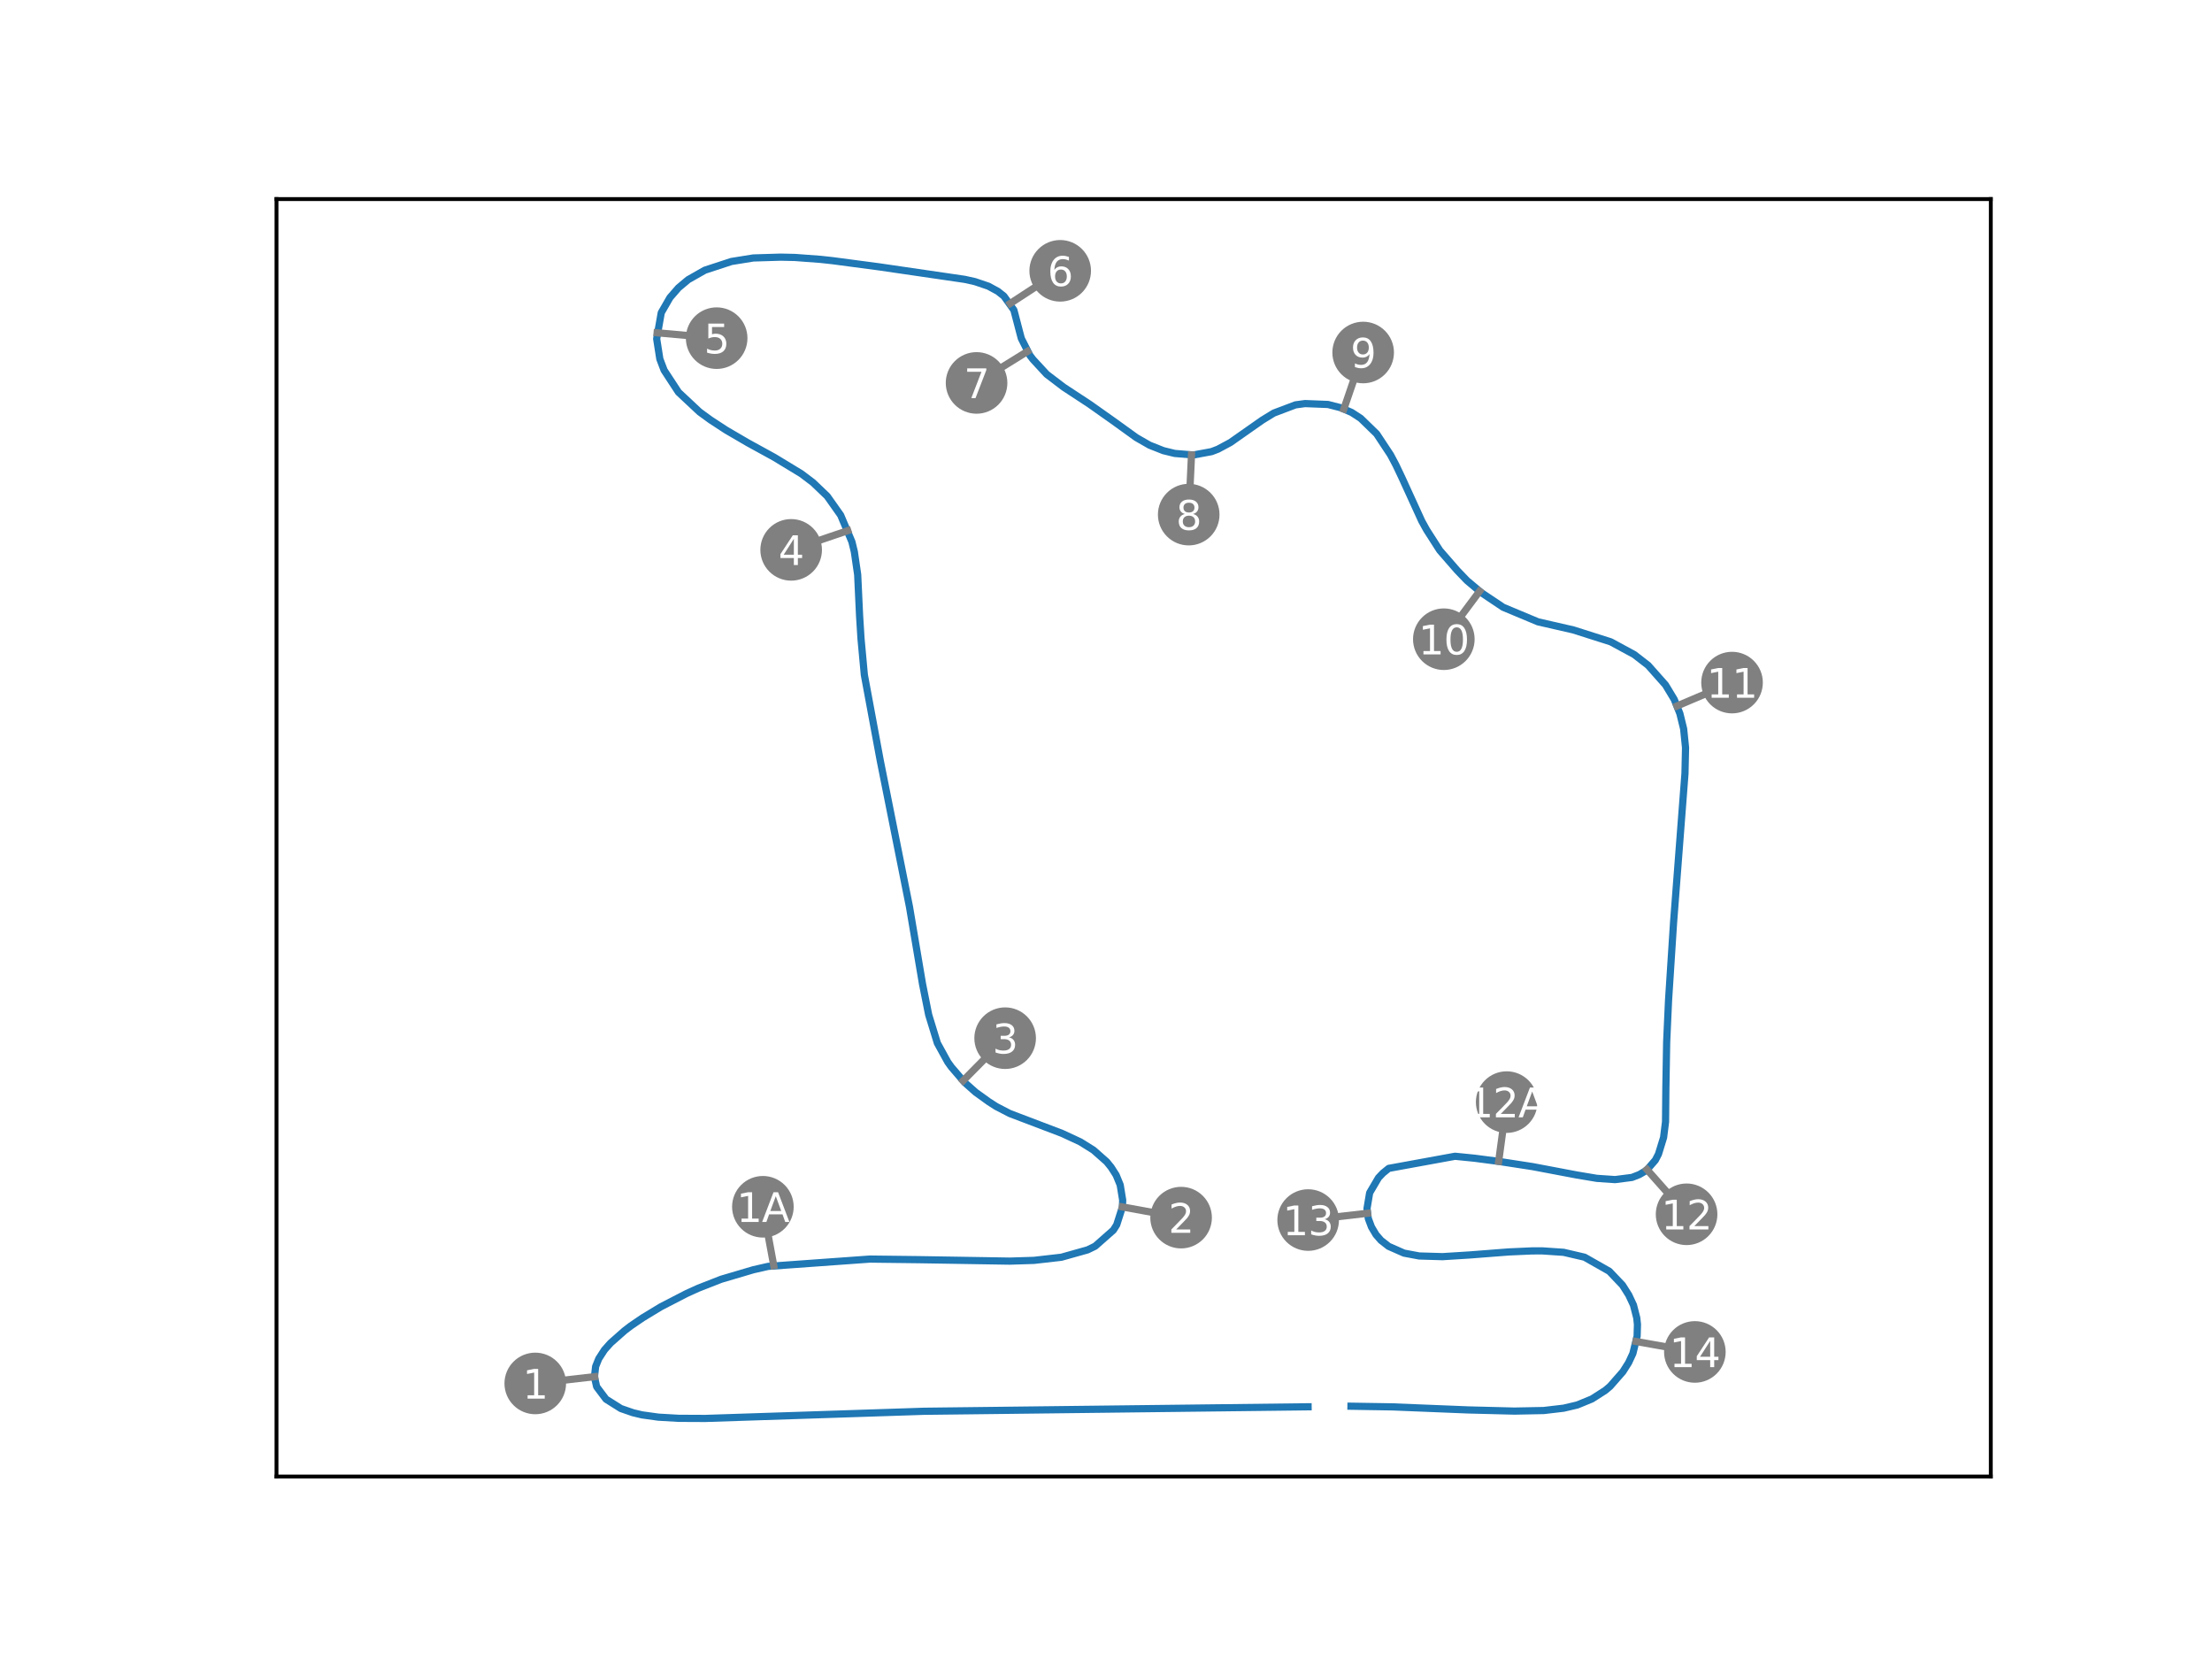 <?xml version="1.0" encoding="utf-8" standalone="no"?>
<!DOCTYPE svg PUBLIC "-//W3C//DTD SVG 1.1//EN"
  "http://www.w3.org/Graphics/SVG/1.1/DTD/svg11.dtd">
<svg xmlns:xlink="http://www.w3.org/1999/xlink" width="460.8pt" height="345.6pt" viewBox="0 0 460.8 345.6" xmlns="http://www.w3.org/2000/svg" version="1.1">
 <defs>
  <style type="text/css">*{stroke-linejoin: round; stroke-linecap: butt}</style>
 </defs>
 <g id="figure_1">
  <g id="patch_1">
   <path d="M 0 345.6 
L 460.8 345.6 
L 460.8 0 
L 0 0 
z
" style="fill: #ffffff"/>
  </g>
  <g id="axes_1">
   <g id="patch_2">
    <path d="M 57.6 307.584 
L 414.72 307.584 
L 414.72 41.472 
L 57.6 41.472 
z
" style="fill: #ffffff"/>
   </g>
   <g id="PathCollection_1">
    <defs>
     <path id="m289e0218c2" d="M 0 5.916 
C 1.569 5.916 3.074 5.293 4.183 4.183 
C 5.293 3.074 5.916 1.569 5.916 0 
C 5.916 -1.569 5.293 -3.074 4.183 -4.183 
C 3.074 -5.293 1.569 -5.916 0 -5.916 
C -1.569 -5.916 -3.074 -5.293 -4.183 -4.183 
C -5.293 -3.074 -5.916 -1.569 -5.916 0 
C -5.916 1.569 -5.293 3.074 -4.183 4.183 
C -3.074 5.293 -1.569 5.916 0 5.916 
z
" style="stroke: #808080"/>
    </defs>
    <g clip-path="url(#p8f557f1389)">
     <use xlink:href="#m289e0218c2" x="111.505" y="288.196" style="fill: #808080; stroke: #808080"/>
    </g>
   </g>
   <g id="PathCollection_2">
    <g clip-path="url(#p8f557f1389)">
     <use xlink:href="#m289e0218c2" x="158.923" y="251.394" style="fill: #808080; stroke: #808080"/>
    </g>
   </g>
   <g id="PathCollection_3">
    <g clip-path="url(#p8f557f1389)">
     <use xlink:href="#m289e0218c2" x="246.043" y="253.654" style="fill: #808080; stroke: #808080"/>
    </g>
   </g>
   <g id="PathCollection_4">
    <g clip-path="url(#p8f557f1389)">
     <use xlink:href="#m289e0218c2" x="209.39" y="216.273" style="fill: #808080; stroke: #808080"/>
    </g>
   </g>
   <g id="PathCollection_5">
    <g clip-path="url(#p8f557f1389)">
     <use xlink:href="#m289e0218c2" x="164.813" y="114.545" style="fill: #808080; stroke: #808080"/>
    </g>
   </g>
   <g id="PathCollection_6">
    <g clip-path="url(#p8f557f1389)">
     <use xlink:href="#m289e0218c2" x="149.292" y="70.444" style="fill: #808080; stroke: #808080"/>
    </g>
   </g>
   <g id="PathCollection_7">
    <g clip-path="url(#p8f557f1389)">
     <use xlink:href="#m289e0218c2" x="220.858" y="56.416" style="fill: #808080; stroke: #808080"/>
    </g>
   </g>
   <g id="PathCollection_8">
    <g clip-path="url(#p8f557f1389)">
     <use xlink:href="#m289e0218c2" x="203.436" y="79.77" style="fill: #808080; stroke: #808080"/>
    </g>
   </g>
   <g id="PathCollection_9">
    <g clip-path="url(#p8f557f1389)">
     <use xlink:href="#m289e0218c2" x="247.63" y="107.203" style="fill: #808080; stroke: #808080"/>
    </g>
   </g>
   <g id="PathCollection_10">
    <g clip-path="url(#p8f557f1389)">
     <use xlink:href="#m289e0218c2" x="283.971" y="73.434" style="fill: #808080; stroke: #808080"/>
    </g>
   </g>
   <g id="PathCollection_11">
    <g clip-path="url(#p8f557f1389)">
     <use xlink:href="#m289e0218c2" x="300.776" y="133.16" style="fill: #808080; stroke: #808080"/>
    </g>
   </g>
   <g id="PathCollection_12">
    <g clip-path="url(#p8f557f1389)">
     <use xlink:href="#m289e0218c2" x="360.815" y="142.196" style="fill: #808080; stroke: #808080"/>
    </g>
   </g>
   <g id="PathCollection_13">
    <g clip-path="url(#p8f557f1389)">
     <use xlink:href="#m289e0218c2" x="351.347" y="252.959" style="fill: #808080; stroke: #808080"/>
    </g>
   </g>
   <g id="PathCollection_14">
    <g clip-path="url(#p8f557f1389)">
     <use xlink:href="#m289e0218c2" x="313.87" y="229.589" style="fill: #808080; stroke: #808080"/>
    </g>
   </g>
   <g id="PathCollection_15">
    <g clip-path="url(#p8f557f1389)">
     <use xlink:href="#m289e0218c2" x="272.513" y="254.158" style="fill: #808080; stroke: #808080"/>
    </g>
   </g>
   <g id="PathCollection_16">
    <g clip-path="url(#p8f557f1389)">
     <use xlink:href="#m289e0218c2" x="353.071" y="281.633" style="fill: #808080; stroke: #808080"/>
    </g>
   </g>
   <g id="matplotlib.axis_1"/>
   <g id="matplotlib.axis_2"/>
   <g id="line2d_1">
    <path d="M 272.496 293.059 
L 192.464 293.994 
L 146.906 295.488 
L 141.358 295.462 
L 137.155 295.218 
L 133.732 294.742 
L 131.862 294.296 
L 129.34 293.421 
L 126.24 291.47 
L 124.293 288.878 
L 123.833 286.859 
L 124.078 284.67 
L 124.732 283.048 
L 125.919 281.208 
L 127.192 279.781 
L 130.104 277.208 
L 131.411 276.209 
L 133.874 274.533 
L 137.663 272.231 
L 142.995 269.48 
L 145.443 268.368 
L 150.238 266.49 
L 156.934 264.513 
L 160.018 263.81 
L 181.204 262.288 
L 191.516 262.412 
L 210.332 262.715 
L 215.401 262.558 
L 221.097 261.907 
L 226.569 260.371 
L 228.139 259.606 
L 231.931 256.262 
L 232.629 255.156 
L 233.822 251.425 
L 233.874 250.015 
L 233.356 246.841 
L 232.511 244.787 
L 231.469 243.158 
L 230.544 242.017 
L 227.787 239.584 
L 225.055 237.878 
L 221.267 236.115 
L 210.336 231.959 
L 207.512 230.492 
L 205.956 229.49 
L 203.246 227.538 
L 200.949 225.499 
L 198.174 222.269 
L 197.434 221.232 
L 195.268 217.295 
L 193.453 211.374 
L 192.175 204.969 
L 189.461 188.912 
L 183.364 158.399 
L 180.06 140.593 
L 179.362 133.02 
L 179.068 128.292 
L 178.67 119.72 
L 177.974 114.939 
L 177.467 112.862 
L 175.123 107.319 
L 172.323 103.362 
L 169.355 100.521 
L 166.951 98.702 
L 161.311 95.275 
L 155.763 92.226 
L 151.239 89.586 
L 147.995 87.464 
L 145.735 85.816 
L 141.34 81.702 
L 138.347 77.127 
L 137.456 74.787 
L 136.797 70.593 
L 137.751 65.144 
L 139.564 61.997 
L 141.333 59.96 
L 143.356 58.263 
L 146.834 56.287 
L 152.366 54.473 
L 156.92 53.74 
L 162.627 53.568 
L 165.608 53.634 
L 170.912 54.028 
L 173.416 54.3 
L 183.219 55.599 
L 200.968 58.195 
L 203.084 58.663 
L 205.899 59.616 
L 207.874 60.691 
L 209.13 61.684 
L 211.209 64.588 
L 212.401 69.147 
L 212.76 70.504 
L 214.538 74.018 
L 215.188 74.871 
L 218.046 77.966 
L 221.559 80.642 
L 226.992 84.211 
L 231.869 87.66 
L 236.724 91.161 
L 239.485 92.746 
L 242.355 93.881 
L 244.726 94.459 
L 248.604 94.781 
L 252.377 94.086 
L 253.73 93.568 
L 256.308 92.185 
L 262.938 87.533 
L 265.365 86.048 
L 269.881 84.34 
L 271.866 84.072 
L 276.64 84.259 
L 279.372 84.958 
L 281.585 85.929 
L 283.441 87.135 
L 286.781 90.379 
L 289.669 94.75 
L 290.792 96.863 
L 292.061 99.537 
L 296.185 108.56 
L 297.193 110.38 
L 299.93 114.65 
L 303.544 118.802 
L 305.601 120.944 
L 308.598 123.468 
L 313.123 126.498 
L 320.387 129.537 
L 327.752 131.225 
L 335.559 133.711 
L 340.453 136.366 
L 343.333 138.598 
L 346.953 142.68 
L 348.775 145.702 
L 349.949 148.651 
L 350.731 151.83 
L 351.13 155.754 
L 351.011 161.153 
L 348.639 192.108 
L 347.591 208.332 
L 347.196 217.082 
L 347.031 226.648 
L 346.963 233.695 
L 346.553 236.965 
L 345.49 240.425 
L 344.831 241.693 
L 343.16 243.615 
L 342.648 244.012 
L 341.493 244.689 
L 339.974 245.28 
L 336.453 245.732 
L 332.657 245.471 
L 328.459 244.768 
L 319.261 243.026 
L 312.092 241.922 
L 307.199 241.282 
L 303.116 240.871 
L 289.303 243.393 
L 288.085 244.382 
L 287.17 245.345 
L 285.322 248.489 
L 284.769 251.781 
L 285.047 253.856 
L 285.706 255.61 
L 286.646 257.195 
L 287.673 258.381 
L 289.278 259.635 
L 292.478 261.046 
L 295.643 261.641 
L 300.509 261.784 
L 306.161 261.43 
L 314.312 260.8 
L 319.139 260.586 
L 321.313 260.582 
L 325.724 260.879 
L 330.089 261.897 
L 335.242 264.823 
L 337.994 267.715 
L 339.299 269.774 
L 340.281 271.875 
L 340.967 274.551 
L 341.111 275.924 
L 341.04 278.357 
L 340.159 281.957 
L 339.267 283.876 
L 338.078 285.752 
L 335.406 288.806 
L 334.395 289.655 
L 331.624 291.427 
L 328.58 292.681 
L 325.729 293.351 
L 321.585 293.837 
L 315.477 293.956 
L 305.811 293.712 
L 290.1 293.079 
L 281.433 292.94 
L 281.433 292.94 
" clip-path="url(#p8f557f1389)" style="fill: none; stroke: #1f77b4; stroke-width: 1.5; stroke-linecap: square"/>
   </g>
   <g id="line2d_2">
    <path d="M 123.875 286.782 
L 111.505 288.196 
" clip-path="url(#p8f557f1389)" style="fill: none; stroke: #808080; stroke-width: 1.5; stroke-linecap: square"/>
   </g>
   <g id="line2d_3">
    <path d="M 161.185 263.638 
L 158.923 251.394 
" clip-path="url(#p8f557f1389)" style="fill: none; stroke: #808080; stroke-width: 1.5; stroke-linecap: square"/>
   </g>
   <g id="line2d_4">
    <path d="M 233.793 251.42 
L 246.043 253.654 
" clip-path="url(#p8f557f1389)" style="fill: none; stroke: #808080; stroke-width: 1.5; stroke-linecap: square"/>
   </g>
   <g id="line2d_5">
    <path d="M 200.636 225.128 
L 209.39 216.273 
" clip-path="url(#p8f557f1389)" style="fill: none; stroke: #808080; stroke-width: 1.5; stroke-linecap: square"/>
   </g>
   <g id="line2d_6">
    <path d="M 176.605 110.547 
L 164.813 114.545 
" clip-path="url(#p8f557f1389)" style="fill: none; stroke: #808080; stroke-width: 1.5; stroke-linecap: square"/>
   </g>
   <g id="line2d_7">
    <path d="M 136.891 69.324 
L 149.292 70.444 
" clip-path="url(#p8f557f1389)" style="fill: none; stroke: #808080; stroke-width: 1.5; stroke-linecap: square"/>
   </g>
   <g id="line2d_8">
    <path d="M 210.434 63.226 
L 220.858 56.416 
" clip-path="url(#p8f557f1389)" style="fill: none; stroke: #808080; stroke-width: 1.5; stroke-linecap: square"/>
   </g>
   <g id="line2d_9">
    <path d="M 214.023 73.217 
L 203.436 79.77 
" clip-path="url(#p8f557f1389)" style="fill: none; stroke: #808080; stroke-width: 1.5; stroke-linecap: square"/>
   </g>
   <g id="line2d_10">
    <path d="M 248.213 94.765 
L 247.63 107.203 
" clip-path="url(#p8f557f1389)" style="fill: none; stroke: #808080; stroke-width: 1.5; stroke-linecap: square"/>
   </g>
   <g id="line2d_11">
    <path d="M 279.942 85.215 
L 283.971 73.434 
" clip-path="url(#p8f557f1389)" style="fill: none; stroke: #808080; stroke-width: 1.5; stroke-linecap: square"/>
   </g>
   <g id="line2d_12">
    <path d="M 308.216 123.176 
L 300.776 133.16 
" clip-path="url(#p8f557f1389)" style="fill: none; stroke: #808080; stroke-width: 1.5; stroke-linecap: square"/>
   </g>
   <g id="line2d_13">
    <path d="M 349.355 147.063 
L 360.815 142.196 
" clip-path="url(#p8f557f1389)" style="fill: none; stroke: #808080; stroke-width: 1.5; stroke-linecap: square"/>
   </g>
   <g id="line2d_14">
    <path d="M 343.092 243.637 
L 351.347 252.959 
" clip-path="url(#p8f557f1389)" style="fill: none; stroke: #808080; stroke-width: 1.5; stroke-linecap: square"/>
   </g>
   <g id="line2d_15">
    <path d="M 312.201 241.928 
L 313.87 229.589 
" clip-path="url(#p8f557f1389)" style="fill: none; stroke: #808080; stroke-width: 1.5; stroke-linecap: square"/>
   </g>
   <g id="line2d_16">
    <path d="M 284.884 252.745 
L 272.513 254.158 
" clip-path="url(#p8f557f1389)" style="fill: none; stroke: #808080; stroke-width: 1.5; stroke-linecap: square"/>
   </g>
   <g id="line2d_17">
    <path d="M 340.812 279.455 
L 353.071 281.633 
" clip-path="url(#p8f557f1389)" style="fill: none; stroke: #808080; stroke-width: 1.5; stroke-linecap: square"/>
   </g>
   <g id="patch_3">
    <path d="M 57.6 307.584 
L 57.6 41.472 
" style="fill: none; stroke: #000000; stroke-width: 0.8; stroke-linejoin: miter; stroke-linecap: square"/>
   </g>
   <g id="patch_4">
    <path d="M 414.72 307.584 
L 414.72 41.472 
" style="fill: none; stroke: #000000; stroke-width: 0.8; stroke-linejoin: miter; stroke-linecap: square"/>
   </g>
   <g id="patch_5">
    <path d="M 57.6 307.584 
L 414.72 307.584 
" style="fill: none; stroke: #000000; stroke-width: 0.8; stroke-linejoin: miter; stroke-linecap: square"/>
   </g>
   <g id="patch_6">
    <path d="M 57.6 41.472 
L 414.72 41.472 
" style="fill: none; stroke: #000000; stroke-width: 0.8; stroke-linejoin: miter; stroke-linecap: square"/>
   </g>
   <g id="text_1">
    <!-- 1 -->
    <g style="fill: #ffffff" transform="translate(108.855 291.361) scale(0.083 -0.083)">
     <defs>
      <path id="DejaVuSans-31" d="M 794 531 
L 1825 531 
L 1825 4091 
L 703 3866 
L 703 4441 
L 1819 4666 
L 2450 4666 
L 2450 531 
L 3481 531 
L 3481 0 
L 794 0 
L 794 531 
z
" transform="scale(0.016)"/>
     </defs>
     <use xlink:href="#DejaVuSans-31"/>
    </g>
   </g>
   <g id="text_2">
    <!-- 1A -->
    <g style="fill: #ffffff" transform="translate(153.423 254.559) scale(0.083 -0.083)">
     <defs>
      <path id="DejaVuSans-41" d="M 2188 4044 
L 1331 1722 
L 3047 1722 
L 2188 4044 
z
M 1831 4666 
L 2547 4666 
L 4325 0 
L 3669 0 
L 3244 1197 
L 1141 1197 
L 716 0 
L 50 0 
L 1831 4666 
z
" transform="scale(0.016)"/>
     </defs>
     <use xlink:href="#DejaVuSans-31"/>
     <use xlink:href="#DejaVuSans-41" x="63.623"/>
    </g>
   </g>
   <g id="text_3">
    <!-- 2 -->
    <g style="fill: #ffffff" transform="translate(243.393 256.819) scale(0.083 -0.083)">
     <defs>
      <path id="DejaVuSans-32" d="M 1228 531 
L 3431 531 
L 3431 0 
L 469 0 
L 469 531 
Q 828 903 1448 1529 
Q 2069 2156 2228 2338 
Q 2531 2678 2651 2914 
Q 2772 3150 2772 3378 
Q 2772 3750 2511 3984 
Q 2250 4219 1831 4219 
Q 1534 4219 1204 4116 
Q 875 4013 500 3803 
L 500 4441 
Q 881 4594 1212 4672 
Q 1544 4750 1819 4750 
Q 2544 4750 2975 4387 
Q 3406 4025 3406 3419 
Q 3406 3131 3298 2873 
Q 3191 2616 2906 2266 
Q 2828 2175 2409 1742 
Q 1991 1309 1228 531 
z
" transform="scale(0.016)"/>
     </defs>
     <use xlink:href="#DejaVuSans-32"/>
    </g>
   </g>
   <g id="text_4">
    <!-- 3 -->
    <g style="fill: #ffffff" transform="translate(206.74 219.438) scale(0.083 -0.083)">
     <defs>
      <path id="DejaVuSans-33" d="M 2597 2516 
Q 3050 2419 3304 2112 
Q 3559 1806 3559 1356 
Q 3559 666 3084 287 
Q 2609 -91 1734 -91 
Q 1441 -91 1130 -33 
Q 819 25 488 141 
L 488 750 
Q 750 597 1062 519 
Q 1375 441 1716 441 
Q 2309 441 2620 675 
Q 2931 909 2931 1356 
Q 2931 1769 2642 2001 
Q 2353 2234 1838 2234 
L 1294 2234 
L 1294 2753 
L 1863 2753 
Q 2328 2753 2575 2939 
Q 2822 3125 2822 3475 
Q 2822 3834 2567 4026 
Q 2313 4219 1838 4219 
Q 1578 4219 1281 4162 
Q 984 4106 628 3988 
L 628 4550 
Q 988 4650 1302 4700 
Q 1616 4750 1894 4750 
Q 2613 4750 3031 4423 
Q 3450 4097 3450 3541 
Q 3450 3153 3228 2886 
Q 3006 2619 2597 2516 
z
" transform="scale(0.016)"/>
     </defs>
     <use xlink:href="#DejaVuSans-33"/>
    </g>
   </g>
   <g id="text_5">
    <!-- 4 -->
    <g style="fill: #ffffff" transform="translate(162.163 117.71) scale(0.083 -0.083)">
     <defs>
      <path id="DejaVuSans-34" d="M 2419 4116 
L 825 1625 
L 2419 1625 
L 2419 4116 
z
M 2253 4666 
L 3047 4666 
L 3047 1625 
L 3713 1625 
L 3713 1100 
L 3047 1100 
L 3047 0 
L 2419 0 
L 2419 1100 
L 313 1100 
L 313 1709 
L 2253 4666 
z
" transform="scale(0.016)"/>
     </defs>
     <use xlink:href="#DejaVuSans-34"/>
    </g>
   </g>
   <g id="text_6">
    <!-- 5 -->
    <g style="fill: #ffffff" transform="translate(146.642 73.609) scale(0.083 -0.083)">
     <defs>
      <path id="DejaVuSans-35" d="M 691 4666 
L 3169 4666 
L 3169 4134 
L 1269 4134 
L 1269 2991 
Q 1406 3038 1543 3061 
Q 1681 3084 1819 3084 
Q 2600 3084 3056 2656 
Q 3513 2228 3513 1497 
Q 3513 744 3044 326 
Q 2575 -91 1722 -91 
Q 1428 -91 1123 -41 
Q 819 9 494 109 
L 494 744 
Q 775 591 1075 516 
Q 1375 441 1709 441 
Q 2250 441 2565 725 
Q 2881 1009 2881 1497 
Q 2881 1984 2565 2268 
Q 2250 2553 1709 2553 
Q 1456 2553 1204 2497 
Q 953 2441 691 2322 
L 691 4666 
z
" transform="scale(0.016)"/>
     </defs>
     <use xlink:href="#DejaVuSans-35"/>
    </g>
   </g>
   <g id="text_7">
    <!-- 6 -->
    <g style="fill: #ffffff" transform="translate(218.208 59.581) scale(0.083 -0.083)">
     <defs>
      <path id="DejaVuSans-36" d="M 2113 2584 
Q 1688 2584 1439 2293 
Q 1191 2003 1191 1497 
Q 1191 994 1439 701 
Q 1688 409 2113 409 
Q 2538 409 2786 701 
Q 3034 994 3034 1497 
Q 3034 2003 2786 2293 
Q 2538 2584 2113 2584 
z
M 3366 4563 
L 3366 3988 
Q 3128 4100 2886 4159 
Q 2644 4219 2406 4219 
Q 1781 4219 1451 3797 
Q 1122 3375 1075 2522 
Q 1259 2794 1537 2939 
Q 1816 3084 2150 3084 
Q 2853 3084 3261 2657 
Q 3669 2231 3669 1497 
Q 3669 778 3244 343 
Q 2819 -91 2113 -91 
Q 1303 -91 875 529 
Q 447 1150 447 2328 
Q 447 3434 972 4092 
Q 1497 4750 2381 4750 
Q 2619 4750 2861 4703 
Q 3103 4656 3366 4563 
z
" transform="scale(0.016)"/>
     </defs>
     <use xlink:href="#DejaVuSans-36"/>
    </g>
   </g>
   <g id="text_8">
    <!-- 7 -->
    <g style="fill: #ffffff" transform="translate(200.786 82.935) scale(0.083 -0.083)">
     <defs>
      <path id="DejaVuSans-37" d="M 525 4666 
L 3525 4666 
L 3525 4397 
L 1831 0 
L 1172 0 
L 2766 4134 
L 525 4134 
L 525 4666 
z
" transform="scale(0.016)"/>
     </defs>
     <use xlink:href="#DejaVuSans-37"/>
    </g>
   </g>
   <g id="text_9">
    <!-- 8 -->
    <g style="fill: #ffffff" transform="translate(244.98 110.368) scale(0.083 -0.083)">
     <defs>
      <path id="DejaVuSans-38" d="M 2034 2216 
Q 1584 2216 1326 1975 
Q 1069 1734 1069 1313 
Q 1069 891 1326 650 
Q 1584 409 2034 409 
Q 2484 409 2743 651 
Q 3003 894 3003 1313 
Q 3003 1734 2745 1975 
Q 2488 2216 2034 2216 
z
M 1403 2484 
Q 997 2584 770 2862 
Q 544 3141 544 3541 
Q 544 4100 942 4425 
Q 1341 4750 2034 4750 
Q 2731 4750 3128 4425 
Q 3525 4100 3525 3541 
Q 3525 3141 3298 2862 
Q 3072 2584 2669 2484 
Q 3125 2378 3379 2068 
Q 3634 1759 3634 1313 
Q 3634 634 3220 271 
Q 2806 -91 2034 -91 
Q 1263 -91 848 271 
Q 434 634 434 1313 
Q 434 1759 690 2068 
Q 947 2378 1403 2484 
z
M 1172 3481 
Q 1172 3119 1398 2916 
Q 1625 2713 2034 2713 
Q 2441 2713 2670 2916 
Q 2900 3119 2900 3481 
Q 2900 3844 2670 4047 
Q 2441 4250 2034 4250 
Q 1625 4250 1398 4047 
Q 1172 3844 1172 3481 
z
" transform="scale(0.016)"/>
     </defs>
     <use xlink:href="#DejaVuSans-38"/>
    </g>
   </g>
   <g id="text_10">
    <!-- 9 -->
    <g style="fill: #ffffff" transform="translate(281.321 76.598) scale(0.083 -0.083)">
     <defs>
      <path id="DejaVuSans-39" d="M 703 97 
L 703 672 
Q 941 559 1184 500 
Q 1428 441 1663 441 
Q 2288 441 2617 861 
Q 2947 1281 2994 2138 
Q 2813 1869 2534 1725 
Q 2256 1581 1919 1581 
Q 1219 1581 811 2004 
Q 403 2428 403 3163 
Q 403 3881 828 4315 
Q 1253 4750 1959 4750 
Q 2769 4750 3195 4129 
Q 3622 3509 3622 2328 
Q 3622 1225 3098 567 
Q 2575 -91 1691 -91 
Q 1453 -91 1209 -44 
Q 966 3 703 97 
z
M 1959 2075 
Q 2384 2075 2632 2365 
Q 2881 2656 2881 3163 
Q 2881 3666 2632 3958 
Q 2384 4250 1959 4250 
Q 1534 4250 1286 3958 
Q 1038 3666 1038 3163 
Q 1038 2656 1286 2365 
Q 1534 2075 1959 2075 
z
" transform="scale(0.016)"/>
     </defs>
     <use xlink:href="#DejaVuSans-39"/>
    </g>
   </g>
   <g id="text_11">
    <!-- 10 -->
    <g style="fill: #ffffff" transform="translate(295.476 136.325) scale(0.083 -0.083)">
     <defs>
      <path id="DejaVuSans-30" d="M 2034 4250 
Q 1547 4250 1301 3770 
Q 1056 3291 1056 2328 
Q 1056 1369 1301 889 
Q 1547 409 2034 409 
Q 2525 409 2770 889 
Q 3016 1369 3016 2328 
Q 3016 3291 2770 3770 
Q 2525 4250 2034 4250 
z
M 2034 4750 
Q 2819 4750 3233 4129 
Q 3647 3509 3647 2328 
Q 3647 1150 3233 529 
Q 2819 -91 2034 -91 
Q 1250 -91 836 529 
Q 422 1150 422 2328 
Q 422 3509 836 4129 
Q 1250 4750 2034 4750 
z
" transform="scale(0.016)"/>
     </defs>
     <use xlink:href="#DejaVuSans-31"/>
     <use xlink:href="#DejaVuSans-30" x="63.623"/>
    </g>
   </g>
   <g id="text_12">
    <!-- 11 -->
    <g style="fill: #ffffff" transform="translate(355.515 145.36) scale(0.083 -0.083)">
     <use xlink:href="#DejaVuSans-31"/>
     <use xlink:href="#DejaVuSans-31" x="63.623"/>
    </g>
   </g>
   <g id="text_13">
    <!-- 12 -->
    <g style="fill: #ffffff" transform="translate(346.048 256.124) scale(0.083 -0.083)">
     <use xlink:href="#DejaVuSans-31"/>
     <use xlink:href="#DejaVuSans-32" x="63.623"/>
    </g>
   </g>
   <g id="text_14">
    <!-- 12A -->
    <g style="fill: #ffffff" transform="translate(305.721 232.754) scale(0.083 -0.083)">
     <use xlink:href="#DejaVuSans-31"/>
     <use xlink:href="#DejaVuSans-32" x="63.623"/>
     <use xlink:href="#DejaVuSans-41" x="127.246"/>
    </g>
   </g>
   <g id="text_15">
    <!-- 13 -->
    <g style="fill: #ffffff" transform="translate(267.213 257.323) scale(0.083 -0.083)">
     <use xlink:href="#DejaVuSans-31"/>
     <use xlink:href="#DejaVuSans-33" x="63.623"/>
    </g>
   </g>
   <g id="text_16">
    <!-- 14 -->
    <g style="fill: #ffffff" transform="translate(347.771 284.798) scale(0.083 -0.083)">
     <use xlink:href="#DejaVuSans-31"/>
     <use xlink:href="#DejaVuSans-34" x="63.623"/>
    </g>
   </g>
  </g>
 </g>
 <defs>
  <clipPath id="p8f557f1389">
   <rect x="57.6" y="41.472" width="357.12" height="266.112"/>
  </clipPath>
 </defs>
</svg>
